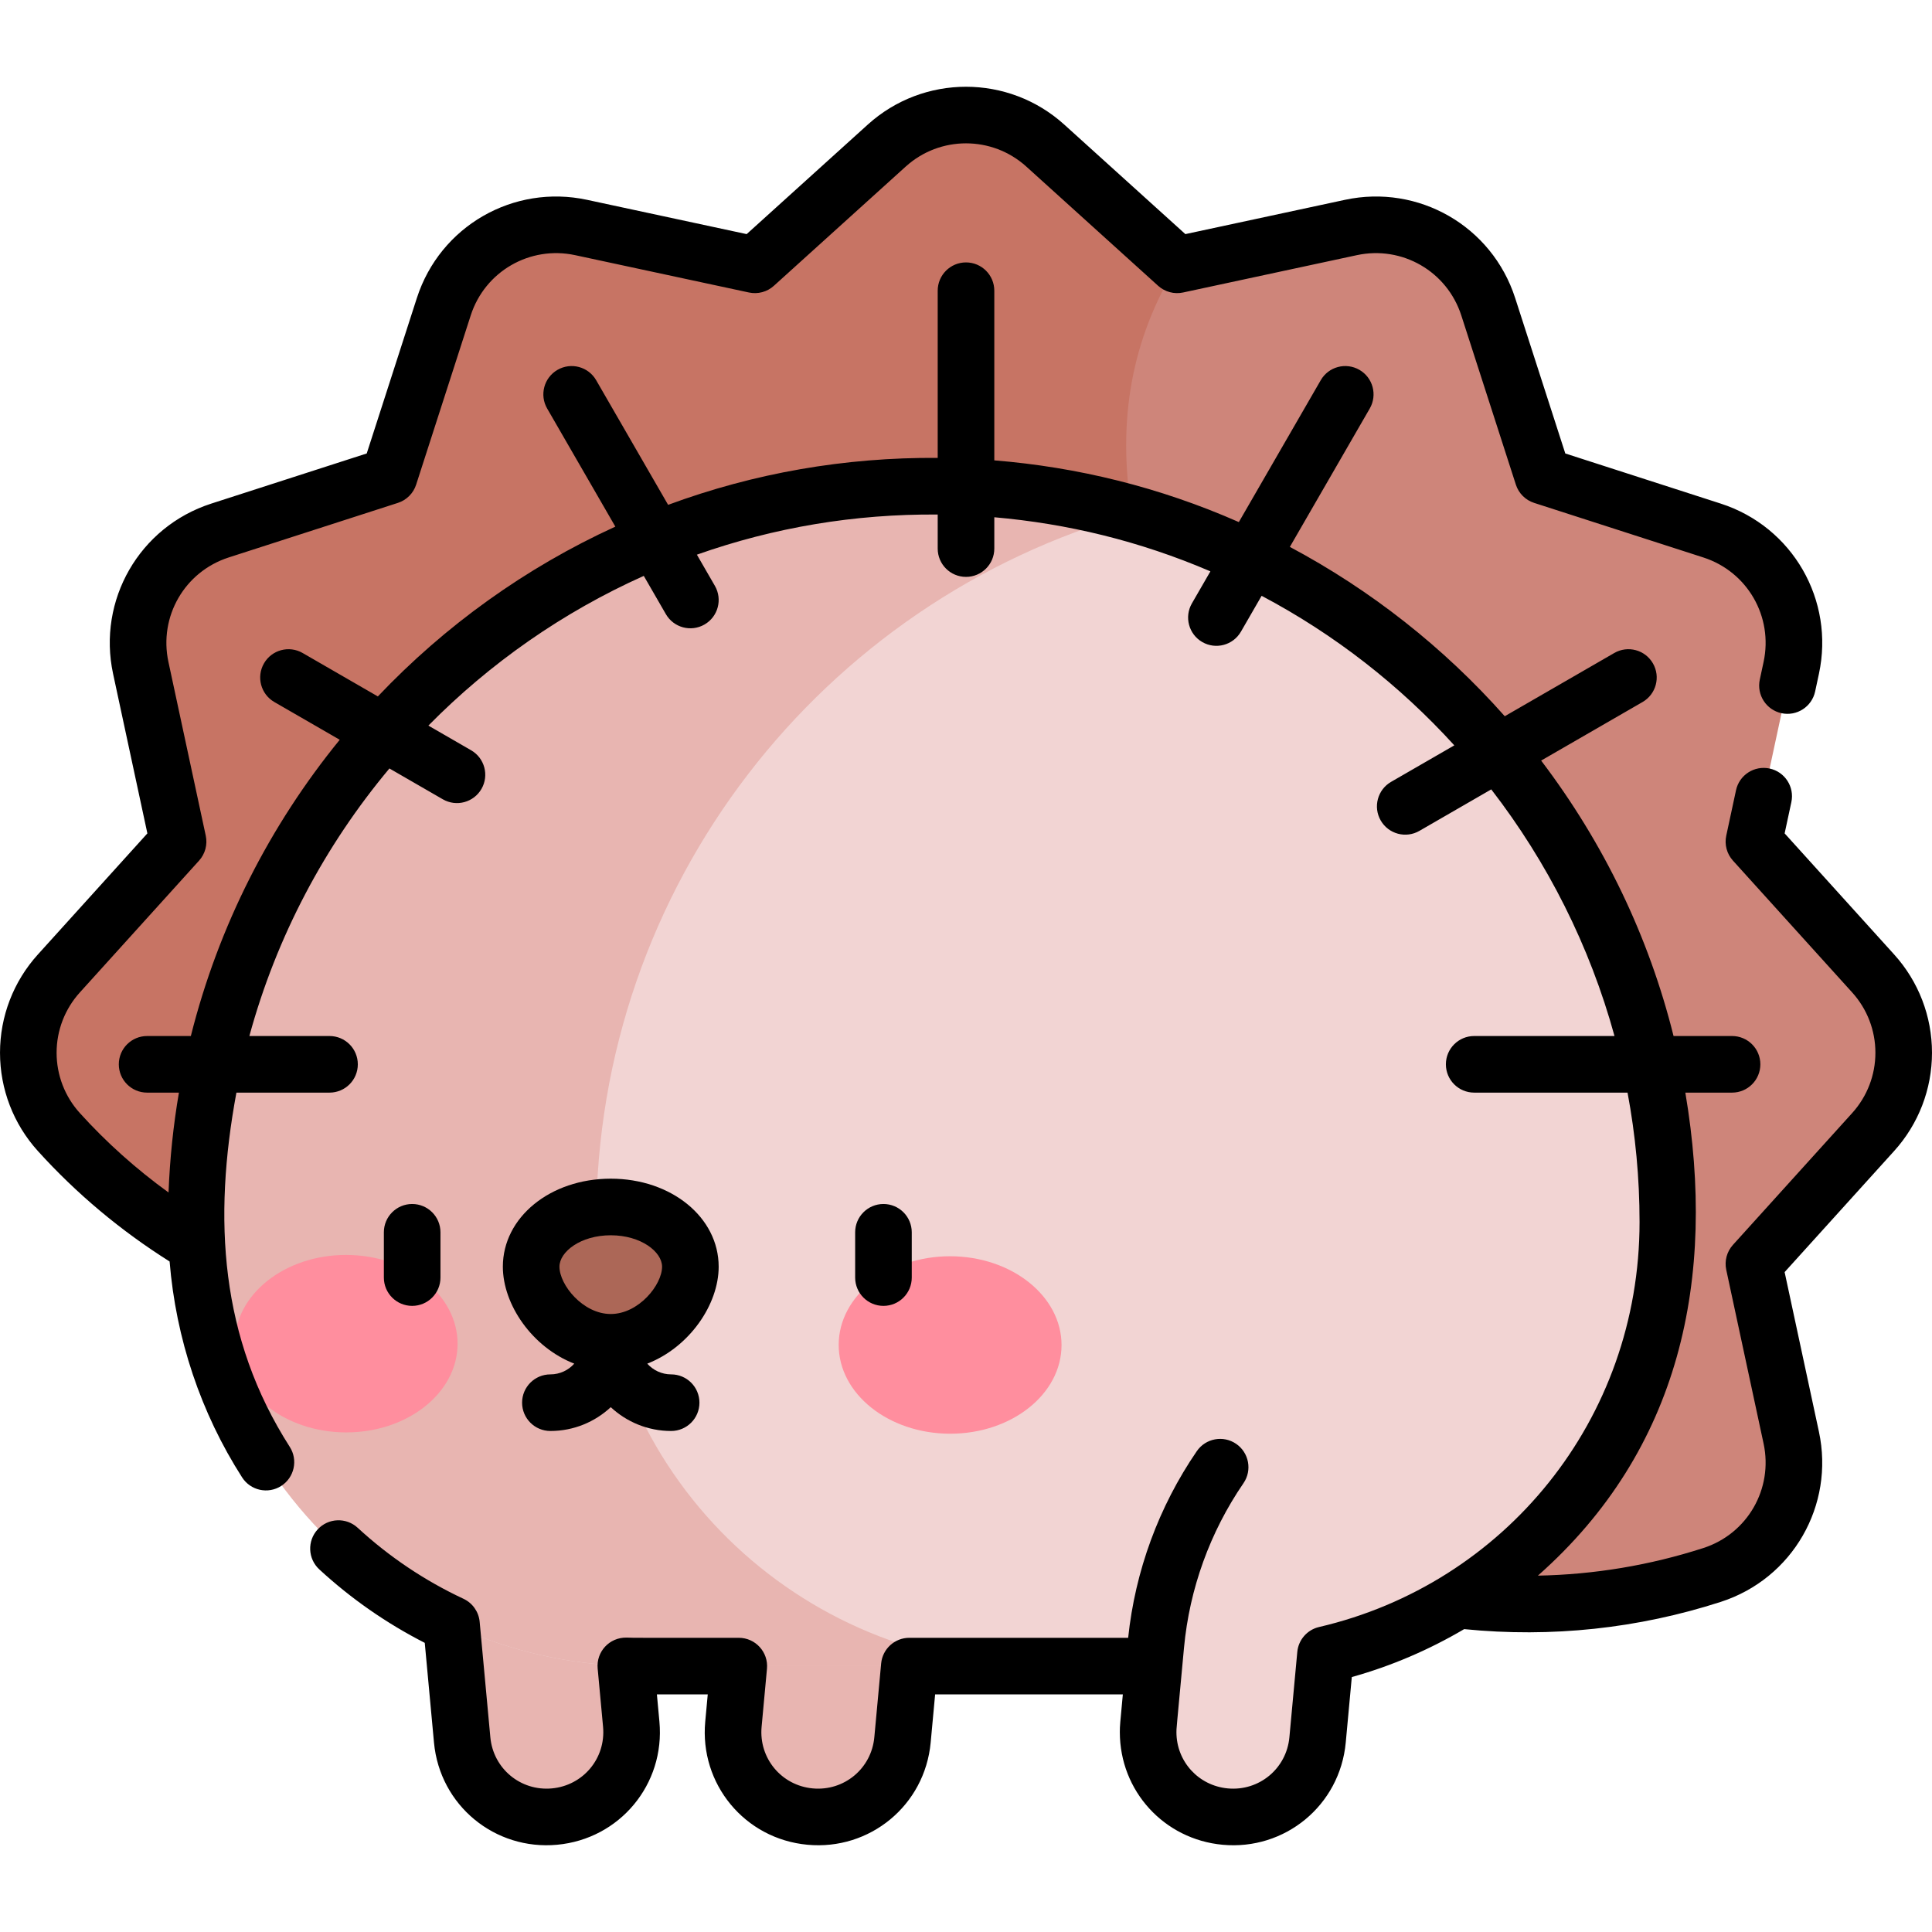 <svg id="Capa_1" enable-background="new 0 0 512 512" height="512" viewBox="0 0 512 512" width="512" xmlns="http://www.w3.org/2000/svg"><g><g><path d="m198.383 413.479-4.02 43.457c-1.145 12.373 7.958 23.332 20.332 24.477.706.065 1.404.097 2.099.097 11.49 0 21.298-8.76 22.378-20.429l5.754-62.203z" fill="#e8b5b1"/><path d="m308.383 413.479-4.02 43.457c-1.145 12.373 7.958 23.332 20.332 24.477.706.065 1.404.097 2.099.097 11.49 0 21.298-8.76 22.378-20.429l5.754-62.203z" fill="#f2d4d3"/><path d="m163.169 412.447-47.312-22.913 6.618 71.547c1.079 11.669 10.887 20.43 22.378 20.43.694 0 1.394-.032 2.099-.098 12.374-1.145 21.477-12.104 20.332-24.477z" fill="#e8b5b1"/></g><g><path d="m277.006 38.577c-11.927-10.787-30.085-10.787-42.012 0l-34.944 31.602-46.063-9.897c-15.722-3.378-31.448 5.701-36.384 21.006l-14.46 44.841-44.841 14.461c-15.305 4.936-24.384 20.661-21.006 36.384l9.897 46.063-31.603 34.943c-10.787 11.927-10.787 30.085 0 42.012 20.629 22.81 47.405 39.178 77.112 47.138l207.298 55.546 67.093-167.354-55.143-165.143z" fill="#c77464"/><path d="m496.41 257.98-31.603-34.943 9.897-46.063c3.378-15.723-5.701-31.448-21.006-36.384l-44.841-14.461-14.46-44.841c-4.936-15.305-20.661-24.384-36.384-21.006l-46.064 9.897c-11.969 19.491-16.062 41.235-11.95 65.942v266.555l63.348 16.974c29.707 7.96 61.079 7.173 90.349-2.267 15.305-4.936 24.384-20.661 21.006-36.384l-9.897-46.063 31.603-34.944c10.789-11.926 10.789-30.084.002-42.012z" fill="#ce857a"/></g><g><path d="m300 136.121c-16.852-4.749-34.629-7.294-53-7.294-107.696 0-195 87.305-195 195 0 66.791 53.926 117.706 117.366 117.706h106 49.269c63.49 0 117.366-50.967 117.366-117.706-.001-89.323-60.062-164.616-142.001-187.706z" fill="#f2d4d3"/><path d="m158 323.828c0-89.324 60.061-164.616 142-187.706-16.852-4.749-34.629-7.294-53-7.294-107.696 0-195 87.305-195 195 0 66.791 53.926 117.706 117.366 117.706h106c-63.44 0-117.366-50.915-117.366-117.706z" fill="#e8b5b1"/></g><g fill="#ff8e9e"><path d="m91.786 332.571c-16.309-.035-29.552 10.464-29.58 23.451-.029 12.987 13.169 23.544 29.477 23.58s29.552-10.463 29.58-23.451c.029-12.987-13.169-23.545-29.477-23.58z"/><path d="m251.842 332.921c-16.308-.036-29.552 10.463-29.58 23.45s13.169 23.544 29.477 23.58 29.552-10.463 29.58-23.451c.029-12.987-13.169-23.543-29.477-23.579z"/></g><path d="m182.955 335.684c0-8.738-9.445-15.822-21.097-15.822-11.651 0-21.097 7.084-21.097 15.822s9.445 20.042 21.097 20.042c11.652-.001 21.097-11.304 21.097-20.042z" fill="#ac6757"/><g><path d="m512 278.986c0-9.641-3.562-18.887-10.027-26.036l-29.026-32.093 1.779-8.28c.87-4.05-1.708-8.038-5.758-8.908-4.049-.87-8.038 1.707-8.908 5.758l-2.586 12.036c-.507 2.358.152 4.816 1.771 6.606l31.604 34.943c3.968 4.386 6.152 10.059 6.152 15.974 0 5.916-2.185 11.59-6.152 15.976l-31.604 34.943c-1.618 1.79-2.277 4.248-1.771 6.606l9.897 46.063c2.565 11.946-4.247 23.888-15.976 27.671-14.197 4.578-28.928 7.034-43.835 7.312 37.676-33.305 47.426-78.63 39.073-128.004h12.38c4.143 0 7.5-3.357 7.5-7.5s-3.357-7.5-7.5-7.5h-15.503c-6.538-26.262-18.361-50.951-35.089-72.995l26.877-15.518c3.587-2.071 4.816-6.658 2.745-10.245-2.071-3.588-6.66-4.814-10.245-2.745l-29.02 16.755c-16.152-18.239-35.542-33.471-56.951-44.873l21.175-36.677c2.071-3.587.842-8.174-2.745-10.245-3.59-2.07-8.175-.843-10.245 2.745l-21.707 37.6c-21.045-9.276-42.837-14.579-64.804-16.356v-44.96c0-4.143-3.357-7.5-7.5-7.5s-7.5 3.357-7.5 7.5v44.302c-24.67-.169-48.665 4.033-71.443 12.443l-19.068-33.028c-2.071-3.588-6.66-4.814-10.245-2.745-3.587 2.071-4.816 6.658-2.745 10.245l18.072 31.302c-23.8 10.884-45.141 26.243-62.937 45l-19.932-11.508c-3.589-2.07-8.175-.843-10.245 2.745-2.071 3.587-.842 8.174 2.745 10.245l17.329 10.005c-18.463 22.637-32.133 49.325-39.456 78.508h-11.59c-4.143 0-7.5 3.357-7.5 7.5s3.357 7.5 7.5 7.5h8.43c-1.481 8.649-2.408 17.484-2.75 26.467-8.551-6.197-16.436-13.234-23.514-21.059-3.967-4.385-6.152-10.057-6.152-15.973 0-5.915 2.186-11.589 6.153-15.976l31.604-34.943c1.618-1.79 2.277-4.248 1.771-6.606l-9.897-46.064c-2.571-11.971 4.27-23.894 15.975-27.67l44.841-14.461c2.296-.74 4.096-2.54 4.836-4.836l14.461-44.841c3.775-11.701 15.698-18.546 27.67-15.975l46.064 9.896c2.356.507 4.817-.151 6.605-1.771l34.944-31.603c9.077-8.212 22.891-8.194 31.95 0l34.943 31.603c1.789 1.619 4.25 2.277 6.605 1.771l46.064-9.896c11.971-2.571 23.894 4.27 27.67 15.975l14.461 44.841c.74 2.296 2.54 4.096 4.836 4.836l44.841 14.461c11.724 3.782 18.541 15.72 15.975 27.67l-1.009 4.697c-.869 4.05 1.708 8.038 5.758 8.908 4.047.872 8.039-1.707 8.908-5.758l1.009-4.697c4.176-19.454-6.923-38.931-26.037-45.096l-41.183-13.282-13.282-41.184c-6.158-19.097-25.623-30.217-45.096-26.037l-42.308 9.09-32.093-29.025c-14.771-13.358-37.28-13.381-52.073 0l-32.095 29.025-42.308-9.09c-19.454-4.176-38.931 6.923-45.096 26.037l-13.283 41.183-41.183 13.282c-19.098 6.158-30.216 25.623-26.037 45.096l9.091 42.309-29.026 32.094c-6.467 7.15-10.029 16.397-10.029 26.037 0 9.643 3.562 18.889 10.028 26.035 10.224 11.305 21.966 21.126 34.917 29.281 1.667 20.437 8.271 40.141 19.213 57.218 2.234 3.486 6.874 4.503 10.361 2.268 3.487-2.234 4.503-6.873 2.268-10.361-18.476-28.832-20.355-60.347-14.136-93.875h24.673c4.143 0 7.5-3.357 7.5-7.5s-3.357-7.5-7.5-7.5h-21.24c7.197-26.396 20.025-50.49 37.116-70.905l14.149 8.169c3.592 2.072 8.177.839 10.245-2.745 2.071-3.587.842-8.174-2.745-10.245l-11.326-6.539c16.296-16.534 35.626-30.065 57.084-39.677l5.854 10.139c2.071 3.588 6.66 4.815 10.245 2.745 3.587-2.071 4.816-6.658 2.745-10.245l-4.77-8.261c20.379-7.203 41.789-10.818 63.819-10.635v9.023c0 4.143 3.357 7.5 7.5 7.5s7.5-3.357 7.5-7.5v-8.303c19.319 1.689 38.44 6.263 57.267 14.336l-4.902 8.49c-2.071 3.587-.842 8.174 2.745 10.245 3.592 2.072 8.177.839 10.245-2.745l5.488-9.507c19.357 10.231 36.584 23.716 51.064 39.631l-16.755 9.674c-3.587 2.071-4.816 6.658-2.745 10.245 2.074 3.591 6.662 4.814 10.245 2.745l19.044-10.995c14.92 19.311 26.115 41.495 32.663 65.36h-37.185c-4.143 0-7.5 3.357-7.5 7.5s3.357 7.5 7.5 7.5h40.64c2.092 11.167 3.184 22.629 3.184 34.274 0 52.409-35.816 95.919-84.936 107.347-3.146.731-5.472 3.396-5.769 6.614l-2.091 22.601c-.77 8.317-8.027 14.322-16.319 13.556-7.764-.719-13.618-7.128-13.618-14.91 0-1-.091.206 2.007-22.38 1.448-15.599 6.898-30.674 15.761-43.595 2.343-3.416 1.473-8.085-1.943-10.428-3.416-2.341-8.083-1.472-10.428 1.943-10.069 14.683-16.338 31.76-18.19 49.458h-57.992c-3.875 0-7.111 2.951-7.468 6.81l-1.808 19.546c-.77 8.319-8.028 14.322-16.319 13.556-8.303-.769-14.321-8.012-13.554-16.318l1.424-15.402c.407-4.395-3.055-8.19-7.468-8.19-29.068 0-27.251.02-29.708-.055-4.614-.095-8.102 3.781-7.693 8.188l1.43 15.453c.763 8.411-5.331 15.563-13.558 16.324-8.309.765-15.546-5.253-16.314-13.555l-2.83-30.592c-.245-2.652-1.879-4.976-4.291-6.104-10.266-4.8-19.699-11.131-28.038-18.818-3.044-2.807-7.79-2.614-10.598.431-2.808 3.046-2.614 7.791.431 10.599 8.406 7.749 17.791 14.285 27.948 19.469l2.442 26.396c1.547 16.739 16.188 28.639 32.635 27.109 16.591-1.534 28.639-16.022 27.109-32.636l-.667-7.211h13.476l-.666 7.209c-1.536 16.458 10.386 31.092 27.106 32.638 16.458 1.534 31.091-10.387 32.638-27.109l1.179-12.737h49.744c-.724 7.825-.796 8.202-.796 10.001 0 15.579 11.709 28.41 27.235 29.846 16.458 1.534 31.09-10.387 32.637-27.109l1.604-17.338c10.425-2.91 20.404-7.178 29.775-12.699 23.182 2.318 46.149-.172 67.981-7.213 19.103-6.16 30.215-25.63 26.037-45.097l-9.091-42.308 29.026-32.093c6.468-7.151 10.03-16.398 10.03-26.039z"/><path d="m116.728 338.571v-12c0-4.143-3.357-7.5-7.5-7.5s-7.5 3.357-7.5 7.5v12c0 4.143 3.357 7.5 7.5 7.5s7.5-3.358 7.5-7.5z"/><path d="m234.125 346.071c4.143 0 7.5-3.357 7.5-7.5v-12c0-4.143-3.357-7.5-7.5-7.5s-7.5 3.357-7.5 7.5v12c0 4.142 3.357 7.5 7.5 7.5z"/><path d="m190.455 335.684c0-13.078-12.562-23.323-28.597-23.323s-28.597 10.245-28.597 23.323c0 10.035 7.757 21.348 18.923 25.698-1.558 1.74-3.813 2.843-6.326 2.843-4.143 0-7.5 3.357-7.5 7.5s3.357 7.5 7.5 7.5c6.177 0 11.801-2.399 16-6.31 4.199 3.911 9.823 6.31 16 6.31 4.143 0 7.5-3.357 7.5-7.5s-3.357-7.5-7.5-7.5c-2.513 0-4.769-1.103-6.326-2.843 11.166-4.35 18.923-15.663 18.923-25.698zm-28.597 12.541c-7.374 0-13.597-7.703-13.597-12.541 0-3.937 5.584-8.323 13.597-8.323s13.597 4.387 13.597 8.323c0 4.838-6.223 12.541-13.597 12.541z"/></g></g></svg>
